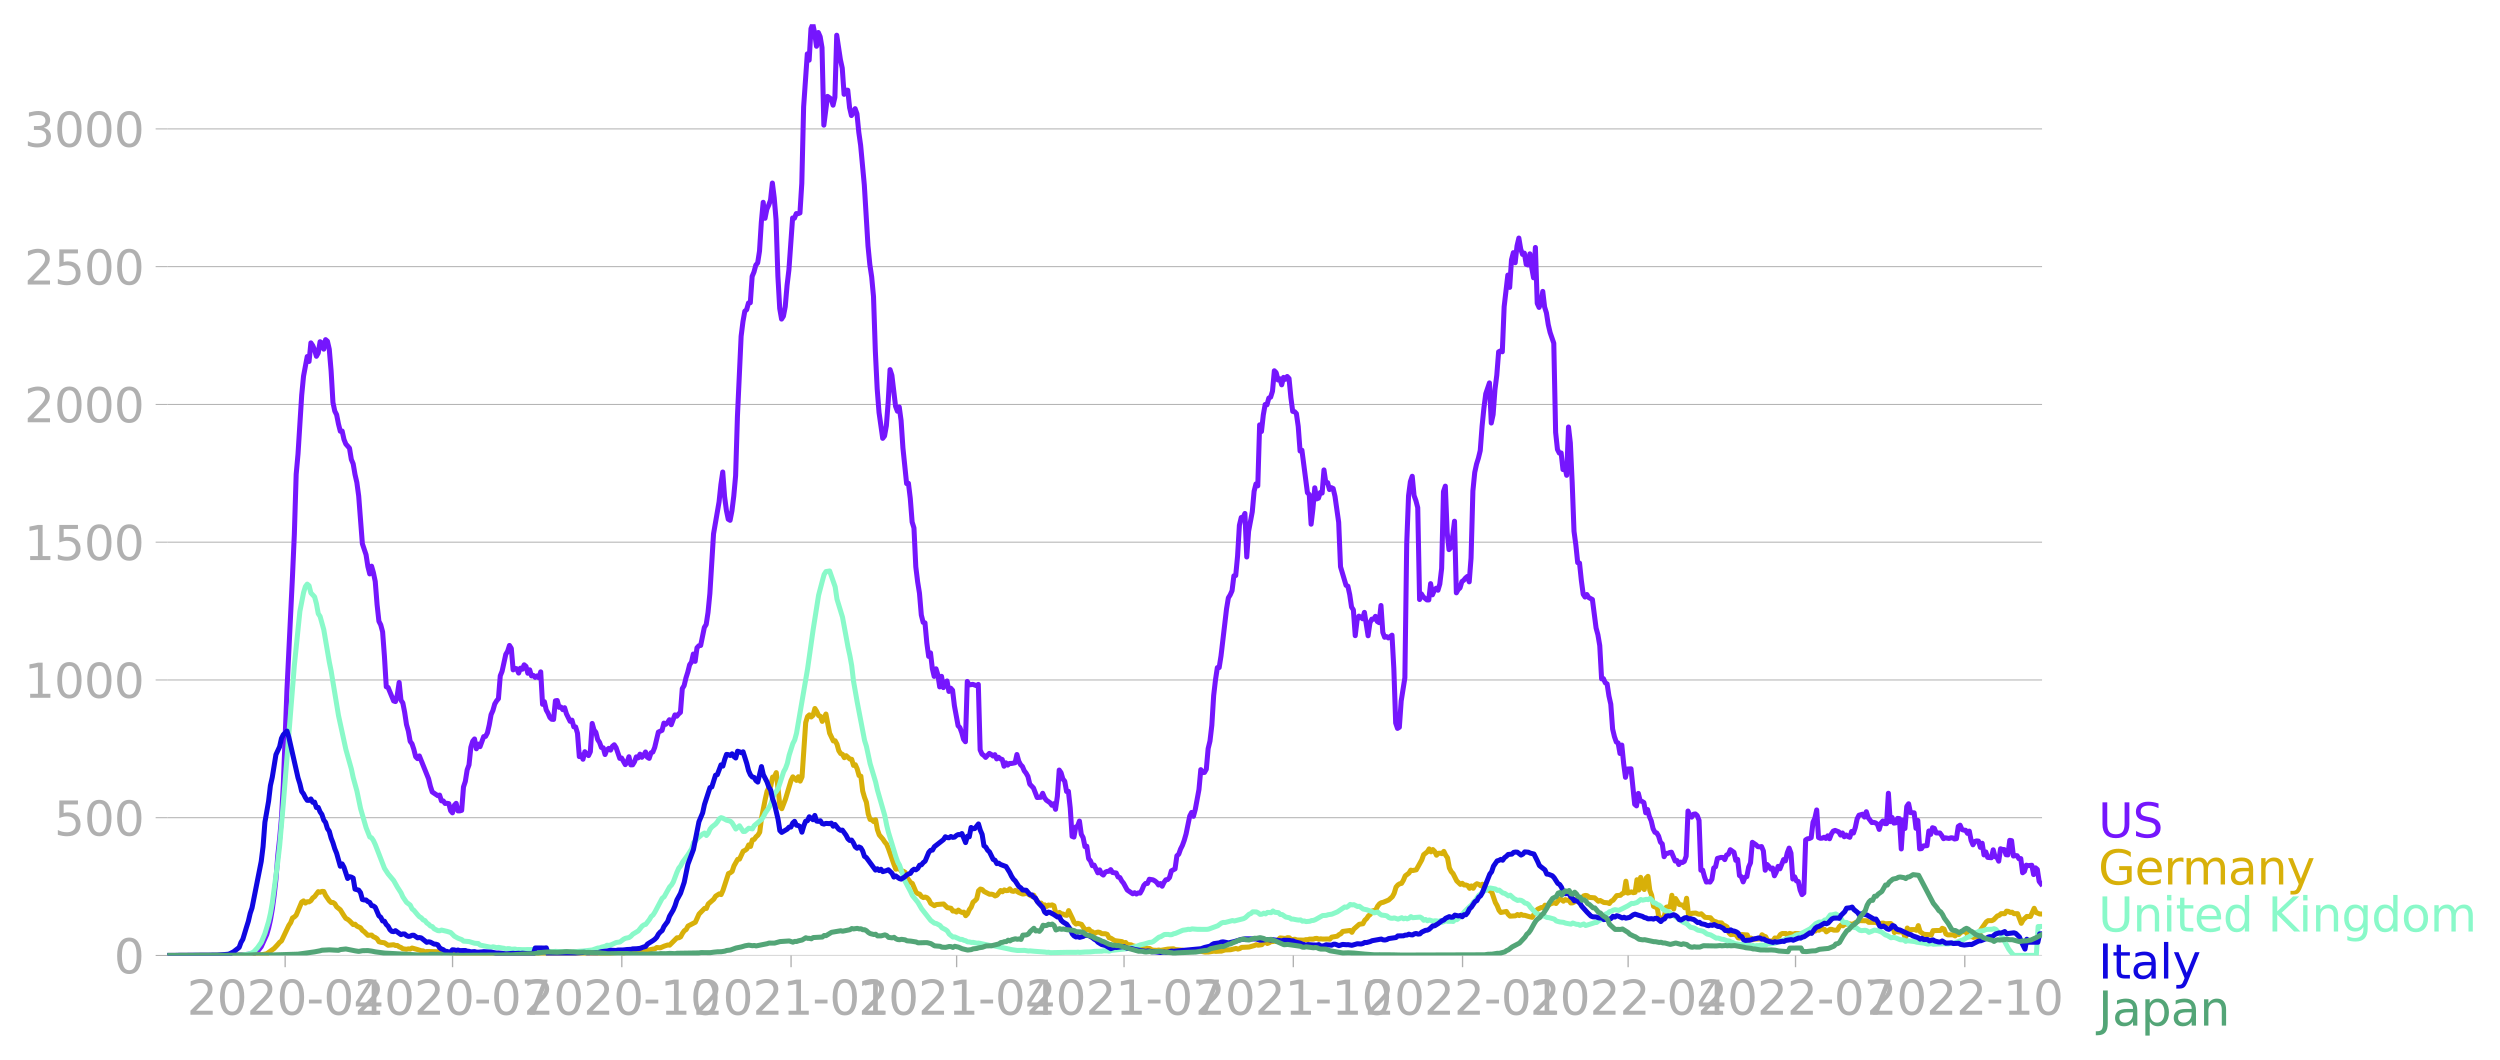 <svg xmlns="http://www.w3.org/2000/svg" xmlns:xlink="http://www.w3.org/1999/xlink" width="992.186" height="420.513" viewBox="0 0 744.14 315.385"><defs><style>*{stroke-linejoin:round;stroke-linecap:butt}</style></defs><g id="figure_1"><path id="patch_1" d="M0 315.385h744.14V0H0v315.385z" style="fill:none"/><g id="axes_1"><path id="patch_2" d="M49.83 284.4h558V7.2h-558v277.2z" style="fill:none"/><g id="matplotlib.axis_1"><g id="xtick_1"><g id="line2d_1"><defs><path id="m949388dff9" d="M0 0v3.5" style="stroke:#b0b0b0;stroke-width:.4"/></defs><use xlink:href="#m949388dff9" x="84.876" y="284.4" style="fill:#b0b0b0;stroke:#b0b0b0;stroke-width:.4"/></g><g id="text_1" style="fill:#b0b0b0" transform="matrix(.14 0 0 -.14 55.628 302.038)"><defs><path id="DejaVuSans-32" d="M1228 531h2203V0H469v531q359 372 979 998 621 627 780 809 303 340 423 576 121 236 121 464 0 372-261 606-261 235-680 235-297 0-627-103-329-103-704-313v638q381 153 712 231 332 78 607 78 725 0 1156-363 431-362 431-968 0-288-108-546-107-257-392-607-78-91-497-524-418-433-1181-1211z" transform="scale(.016)"/><path id="DejaVuSans-30" d="M2034 4250q-487 0-733-480-245-479-245-1442 0-959 245-1439 246-480 733-480 491 0 736 480 246 480 246 1439 0 963-246 1442-245 480-736 480zm0 500q785 0 1199-621 414-620 414-1801 0-1178-414-1799Q2819-91 2034-91q-784 0-1198 620-414 621-414 1799 0 1181 414 1801 414 621 1198 621z" transform="scale(.016)"/><path id="DejaVuSans-2d" d="M313 2009h1684v-512H313v512z" transform="scale(.016)"/><path id="DejaVuSans-34" d="M2419 4116 825 1625h1594v2491zm-166 550h794V1625h666v-525h-666V0h-628v1100H313v609l1940 2957z" transform="scale(.016)"/></defs><use xlink:href="#DejaVuSans-32"/><use xlink:href="#DejaVuSans-30" x="63.623"/><use xlink:href="#DejaVuSans-32" x="127.246"/><use xlink:href="#DejaVuSans-30" x="190.869"/><use xlink:href="#DejaVuSans-2d" x="254.492"/><use xlink:href="#DejaVuSans-30" x="290.576"/><use xlink:href="#DejaVuSans-34" x="354.199"/></g></g><g id="xtick_2"><use xlink:href="#m949388dff9" id="line2d_2" x="134.707" y="284.4" style="fill:#b0b0b0;stroke:#b0b0b0;stroke-width:.4"/><g id="text_2" style="fill:#b0b0b0" transform="matrix(.14 0 0 -.14 105.46 302.038)"><defs><path id="DejaVuSans-37" d="M525 4666h3000v-269L1831 0h-659l1594 4134H525v532z" transform="scale(.016)"/></defs><use xlink:href="#DejaVuSans-32"/><use xlink:href="#DejaVuSans-30" x="63.623"/><use xlink:href="#DejaVuSans-32" x="127.246"/><use xlink:href="#DejaVuSans-30" x="190.869"/><use xlink:href="#DejaVuSans-2d" x="254.492"/><use xlink:href="#DejaVuSans-30" x="290.576"/><use xlink:href="#DejaVuSans-37" x="354.199"/></g></g><g id="xtick_3"><use xlink:href="#m949388dff9" id="line2d_3" x="185.086" y="284.4" style="fill:#b0b0b0;stroke:#b0b0b0;stroke-width:.4"/><g id="text_3" style="fill:#b0b0b0" transform="matrix(.14 0 0 -.14 155.838 302.038)"><defs><path id="DejaVuSans-31" d="M794 531h1031v3560L703 3866v575l1116 225h631V531h1031V0H794v531z" transform="scale(.016)"/></defs><use xlink:href="#DejaVuSans-32"/><use xlink:href="#DejaVuSans-30" x="63.623"/><use xlink:href="#DejaVuSans-32" x="127.246"/><use xlink:href="#DejaVuSans-30" x="190.869"/><use xlink:href="#DejaVuSans-2d" x="254.492"/><use xlink:href="#DejaVuSans-31" x="290.576"/><use xlink:href="#DejaVuSans-30" x="354.199"/></g></g><g id="xtick_4"><use xlink:href="#m949388dff9" id="line2d_4" x="235.465" y="284.4" style="fill:#b0b0b0;stroke:#b0b0b0;stroke-width:.4"/><g id="text_4" style="fill:#b0b0b0" transform="matrix(.14 0 0 -.14 206.217 302.038)"><use xlink:href="#DejaVuSans-32"/><use xlink:href="#DejaVuSans-30" x="63.623"/><use xlink:href="#DejaVuSans-32" x="127.246"/><use xlink:href="#DejaVuSans-31" x="190.869"/><use xlink:href="#DejaVuSans-2d" x="254.492"/><use xlink:href="#DejaVuSans-30" x="290.576"/><use xlink:href="#DejaVuSans-31" x="354.199"/></g></g><g id="xtick_5"><use xlink:href="#m949388dff9" id="line2d_5" x="284.749" y="284.4" style="fill:#b0b0b0;stroke:#b0b0b0;stroke-width:.4"/><g id="text_5" style="fill:#b0b0b0" transform="matrix(.14 0 0 -.14 255.5 302.038)"><use xlink:href="#DejaVuSans-32"/><use xlink:href="#DejaVuSans-30" x="63.623"/><use xlink:href="#DejaVuSans-32" x="127.246"/><use xlink:href="#DejaVuSans-31" x="190.869"/><use xlink:href="#DejaVuSans-2d" x="254.492"/><use xlink:href="#DejaVuSans-30" x="290.576"/><use xlink:href="#DejaVuSans-34" x="354.199"/></g></g><g id="xtick_6"><use xlink:href="#m949388dff9" id="line2d_6" x="334.58" y="284.4" style="fill:#b0b0b0;stroke:#b0b0b0;stroke-width:.4"/><g id="text_6" style="fill:#b0b0b0" transform="matrix(.14 0 0 -.14 305.332 302.038)"><use xlink:href="#DejaVuSans-32"/><use xlink:href="#DejaVuSans-30" x="63.623"/><use xlink:href="#DejaVuSans-32" x="127.246"/><use xlink:href="#DejaVuSans-31" x="190.869"/><use xlink:href="#DejaVuSans-2d" x="254.492"/><use xlink:href="#DejaVuSans-30" x="290.576"/><use xlink:href="#DejaVuSans-37" x="354.199"/></g></g><g id="xtick_7"><use xlink:href="#m949388dff9" id="line2d_7" x="384.959" y="284.4" style="fill:#b0b0b0;stroke:#b0b0b0;stroke-width:.4"/><g id="text_7" style="fill:#b0b0b0" transform="matrix(.14 0 0 -.14 355.71 302.038)"><use xlink:href="#DejaVuSans-32"/><use xlink:href="#DejaVuSans-30" x="63.623"/><use xlink:href="#DejaVuSans-32" x="127.246"/><use xlink:href="#DejaVuSans-31" x="190.869"/><use xlink:href="#DejaVuSans-2d" x="254.492"/><use xlink:href="#DejaVuSans-31" x="290.576"/><use xlink:href="#DejaVuSans-30" x="354.199"/></g></g><g id="xtick_8"><use xlink:href="#m949388dff9" id="line2d_8" x="435.337" y="284.4" style="fill:#b0b0b0;stroke:#b0b0b0;stroke-width:.4"/><g id="text_8" style="fill:#b0b0b0" transform="matrix(.14 0 0 -.14 406.09 302.038)"><use xlink:href="#DejaVuSans-32"/><use xlink:href="#DejaVuSans-30" x="63.623"/><use xlink:href="#DejaVuSans-32" x="127.246"/><use xlink:href="#DejaVuSans-32" x="190.869"/><use xlink:href="#DejaVuSans-2d" x="254.492"/><use xlink:href="#DejaVuSans-30" x="290.576"/><use xlink:href="#DejaVuSans-31" x="354.199"/></g></g><g id="xtick_9"><use xlink:href="#m949388dff9" id="line2d_9" x="484.621" y="284.4" style="fill:#b0b0b0;stroke:#b0b0b0;stroke-width:.4"/><g id="text_9" style="fill:#b0b0b0" transform="matrix(.14 0 0 -.14 455.373 302.038)"><use xlink:href="#DejaVuSans-32"/><use xlink:href="#DejaVuSans-30" x="63.623"/><use xlink:href="#DejaVuSans-32" x="127.246"/><use xlink:href="#DejaVuSans-32" x="190.869"/><use xlink:href="#DejaVuSans-2d" x="254.492"/><use xlink:href="#DejaVuSans-30" x="290.576"/><use xlink:href="#DejaVuSans-34" x="354.199"/></g></g><g id="xtick_10"><use xlink:href="#m949388dff9" id="line2d_10" x="534.452" y="284.4" style="fill:#b0b0b0;stroke:#b0b0b0;stroke-width:.4"/><g id="text_10" style="fill:#b0b0b0" transform="matrix(.14 0 0 -.14 505.204 302.038)"><use xlink:href="#DejaVuSans-32"/><use xlink:href="#DejaVuSans-30" x="63.623"/><use xlink:href="#DejaVuSans-32" x="127.246"/><use xlink:href="#DejaVuSans-32" x="190.869"/><use xlink:href="#DejaVuSans-2d" x="254.492"/><use xlink:href="#DejaVuSans-30" x="290.576"/><use xlink:href="#DejaVuSans-37" x="354.199"/></g></g><g id="xtick_11"><use xlink:href="#m949388dff9" id="line2d_11" x="584.831" y="284.4" style="fill:#b0b0b0;stroke:#b0b0b0;stroke-width:.4"/><g id="text_11" style="fill:#b0b0b0" transform="matrix(.14 0 0 -.14 555.583 302.038)"><use xlink:href="#DejaVuSans-32"/><use xlink:href="#DejaVuSans-30" x="63.623"/><use xlink:href="#DejaVuSans-32" x="127.246"/><use xlink:href="#DejaVuSans-32" x="190.869"/><use xlink:href="#DejaVuSans-2d" x="254.492"/><use xlink:href="#DejaVuSans-31" x="290.576"/><use xlink:href="#DejaVuSans-30" x="354.199"/></g></g></g><g id="matplotlib.axis_2"><g id="ytick_1"><path id="line2d_12" d="M49.83 284.4h558" clip-path="url(#pce38d85af0)" style="fill:none;stroke:#b0b0b0;stroke-width:.3;stroke-linecap:square"/><g id="line2d_13"><defs><path id="mf636491b68" d="M0 0h-3.5" style="stroke:#b0b0b0;stroke-width:.3"/></defs><use xlink:href="#mf636491b68" x="49.83" y="284.4" style="fill:#b0b0b0;stroke:#b0b0b0;stroke-width:.3"/></g><use xlink:href="#DejaVuSans-30" id="text_12" style="fill:#b0b0b0" transform="matrix(.14 0 0 -.14 33.922 289.719)"/></g><g id="ytick_2"><path id="line2d_14" d="M49.83 243.394h558" clip-path="url(#pce38d85af0)" style="fill:none;stroke:#b0b0b0;stroke-width:.3;stroke-linecap:square"/><use xlink:href="#mf636491b68" id="line2d_15" x="49.83" y="243.394" style="fill:#b0b0b0;stroke:#b0b0b0;stroke-width:.3"/><g id="text_13" style="fill:#b0b0b0" transform="matrix(.14 0 0 -.14 16.108 248.713)"><defs><path id="DejaVuSans-35" d="M691 4666h2478v-532H1269V2991q137 47 274 70 138 23 276 23 781 0 1237-428 457-428 457-1159 0-753-469-1171Q2575-91 1722-91q-294 0-599 50Q819 9 494 109v635q281-153 581-228t634-75q541 0 856 284 316 284 316 772 0 487-316 771-315 285-856 285-253 0-505-56-251-56-513-175v2344z" transform="scale(.016)"/></defs><use xlink:href="#DejaVuSans-35"/><use xlink:href="#DejaVuSans-30" x="63.623"/><use xlink:href="#DejaVuSans-30" x="127.246"/></g></g><g id="ytick_3"><path id="line2d_16" d="M49.83 202.388h558" clip-path="url(#pce38d85af0)" style="fill:none;stroke:#b0b0b0;stroke-width:.3;stroke-linecap:square"/><use xlink:href="#mf636491b68" id="line2d_17" x="49.83" y="202.388" style="fill:#b0b0b0;stroke:#b0b0b0;stroke-width:.3"/><g id="text_14" style="fill:#b0b0b0" transform="matrix(.14 0 0 -.14 7.2 207.707)"><use xlink:href="#DejaVuSans-31"/><use xlink:href="#DejaVuSans-30" x="63.623"/><use xlink:href="#DejaVuSans-30" x="127.246"/><use xlink:href="#DejaVuSans-30" x="190.869"/></g></g><g id="ytick_4"><path id="line2d_18" d="M49.83 161.382h558" clip-path="url(#pce38d85af0)" style="fill:none;stroke:#b0b0b0;stroke-width:.3;stroke-linecap:square"/><use xlink:href="#mf636491b68" id="line2d_19" x="49.83" y="161.382" style="fill:#b0b0b0;stroke:#b0b0b0;stroke-width:.3"/><g id="text_15" style="fill:#b0b0b0" transform="matrix(.14 0 0 -.14 7.2 166.701)"><use xlink:href="#DejaVuSans-31"/><use xlink:href="#DejaVuSans-35" x="63.623"/><use xlink:href="#DejaVuSans-30" x="127.246"/><use xlink:href="#DejaVuSans-30" x="190.869"/></g></g><g id="ytick_5"><path id="line2d_20" d="M49.83 120.376h558" clip-path="url(#pce38d85af0)" style="fill:none;stroke:#b0b0b0;stroke-width:.3;stroke-linecap:square"/><use xlink:href="#mf636491b68" id="line2d_21" x="49.83" y="120.376" style="fill:#b0b0b0;stroke:#b0b0b0;stroke-width:.3"/><g id="text_16" style="fill:#b0b0b0" transform="matrix(.14 0 0 -.14 7.2 125.695)"><use xlink:href="#DejaVuSans-32"/><use xlink:href="#DejaVuSans-30" x="63.623"/><use xlink:href="#DejaVuSans-30" x="127.246"/><use xlink:href="#DejaVuSans-30" x="190.869"/></g></g><g id="ytick_6"><path id="line2d_22" d="M49.83 79.37h558" clip-path="url(#pce38d85af0)" style="fill:none;stroke:#b0b0b0;stroke-width:.3;stroke-linecap:square"/><use xlink:href="#mf636491b68" id="line2d_23" x="49.83" y="79.37" style="fill:#b0b0b0;stroke:#b0b0b0;stroke-width:.3"/><g id="text_17" style="fill:#b0b0b0" transform="matrix(.14 0 0 -.14 7.2 84.69)"><use xlink:href="#DejaVuSans-32"/><use xlink:href="#DejaVuSans-35" x="63.623"/><use xlink:href="#DejaVuSans-30" x="127.246"/><use xlink:href="#DejaVuSans-30" x="190.869"/></g></g><g id="ytick_7"><path id="line2d_24" d="M49.83 38.364h558" clip-path="url(#pce38d85af0)" style="fill:none;stroke:#b0b0b0;stroke-width:.3;stroke-linecap:square"/><use xlink:href="#mf636491b68" id="line2d_25" x="49.83" y="38.364" style="fill:#b0b0b0;stroke:#b0b0b0;stroke-width:.3"/><g id="text_18" style="fill:#b0b0b0" transform="matrix(.14 0 0 -.14 7.2 43.683)"><defs><path id="DejaVuSans-33" d="M2597 2516q453-97 707-404 255-306 255-756 0-690-475-1069Q2609-91 1734-91q-293 0-604 58T488 141v609q262-153 574-231 313-78 654-78 593 0 904 234t311 681q0 413-289 645-289 233-804 233h-544v519h569q465 0 712 186t247 536q0 359-255 551-254 193-729 193-260 0-557-57-297-56-653-174v562q360 100 674 150t592 50q719 0 1137-327 419-326 419-882 0-388-222-655t-631-370z" transform="scale(.016)"/></defs><use xlink:href="#DejaVuSans-33"/><use xlink:href="#DejaVuSans-30" x="63.623"/><use xlink:href="#DejaVuSans-30" x="127.246"/><use xlink:href="#DejaVuSans-30" x="190.869"/></g></g></g><path id="line2d_26" d="m49.83 284.4 19.166-.082 2.738-.152 1.095-.012 1.095-.117 1.643-.211 1.095-.668 1.095-1.37 1.643-3.633.548-1.874.547-2.414.548-3.198.548-4.042.547-4.874.548-7.147.547-5.002.548-6.093.548-9.794 1.095-28.54 1.643-33.754.547-12.372.548-17.89.547-6.034 1.095-17.492.548-5.67 1.095-5.835.548 1.464.547-5.53.548.809.548 1.288.547 1.887.548-.984.547-3.34.548.34.548 1.863.547-2.823.548.468.547 2.39.548 6.467.548 9.362.547 2.577.548 1.066.547 2.765.548 2.156.548-.047.547 2.484.548 1.37 1.095 1.242.548 3.351.547 1.3.548 3.187.547 2.367.548 4.03 1.095 14.212 1.095 3.257.548 3.538.548 2.18.547-2.297.548 1.921.547 2.637.548 6.877.548 4.967.547 1.067.548 2.062.547 7.287.548 9.08.547.21 1.643 3.996.548.187.547-1.956.548-3.726.548 5.296.547.796.548 2.8.547 3.632.548 1.91.548 3.105.547.726.548 1.664.547 2.19.548.551.548-.796 2.738 6.795.547 2.25.548 1.675 1.643 1.101.547-.164.548 1.71.547.024.548.75.548-.047.547.094.548 2.12.547.621.548-2.237.548-.586.547 2.25h.548l.547-.165.548-6.97.548-1.641.547-3.445.548-1.476.547-5.225.548-1.804.547-.68.548 2.917.548-1.394.547.762 1.095-2.988.548-.07.548-1.031.547-2.355.548-3.081.547-1.23.548-1.957.548-.914.547-.656.548-6.795.547-1.36 1.096-5.037.547-.914.548-1.734.547.867.548 6.397.548-.457.547.14.548 1.266.547-1.453.548.316.548-1.312.547.469.548 2.038.547-1.019.548 1.804.548-.14.547.597.548-.445.547.55.548-1.757.548 9.654.547-.773.548 2.449.547.972.548 1.277.547.527.548.047.548-5.541.547-.082.548 2.026.547-.082.548.774.548-.574.547 1.827 1.095 2.215.548-.34.548 1.98.547.047.548 1.863.547 6.959.548-.539.548 1.324.547-2.238 1.095 1.148.548-1.148.548-8.412.547 1.957.548.69.547 2.157.548.831.548 1.512.547.105.548 1.992.547-1.383.548-.445.548.516.547-1.125.548-.457.547.844 1.096 3.198.547-.094 1.095 1.957.548-.762.548-1.581.547 2.413.548-.011.547-.903.548-1.464.547.293.548-1.102.548.938.547-.61.548-.972.547 1.558.548.34.548-1.664.547-.222.548-1.36 1.095-4.58 1.095-.516.548-2.144.547.352.548-.54.548-.82.547 1.477 1.095-2.917.548.386.548-.668.547-.48.548-7.065.547-.89.548-2.296.548-1.734.547-2.191.548-.773.547-2.402.548 2.167.548-4.03.547-.598.548-.105 1.095-5.366.548-.867.547-3.585.548-5.589 1.095-17.808 1.643-9.501.547-5.167.548-3.738.547 7.276.548 4.17.548 2.602.547.328.548-2.789.547-4.381.548-6.08.548-17.75 1.095-23.784.547-4.358.548-3.093.548-.457.547-1.992.548-.082.547-7.838.548-1.312.548-2.062.547-.633.548-3.526.547-8.623.548-5.893.548 4.756.547-2.706.548-1.207.547-1.535.548-5.038.548 4.359.547 6.56.548 16.766.547 9.654.548 3.14.548-.843.547-2.847.548-6.386.547-4.592 1.096-15.419.547.059.548-1.37.547.023.548-.211.548-8.775.547-22.823 1.095-15.746.548 1.862.547-9.384.548-1.324.548 2.624.547 3.949.548-4.09.547 1.254.548 3.234.548 23.08 1.095-8.552 1.095.785.548 1.827.547-2.354.548-18.465 1.095 7.276.548 2.507.547 7.803.548-1.23.547.011.548 5.19.548 2.344.547-.89.548-1.149.547 1.523.548 5.495.548 3.878 1.095 11.798 1.095 18.125.548 5.576.547 3.644.548 5.893.547 16.262.548 11.177.548 7.041 1.095 7.71.547-.692.548-3.081.548-7.194.547-9.478.548 1.699 1.095 9.22.547 1.453.548-1.253.548 4.042.547 8.13 1.095 10.615.548-.07.548 4.499.547 7.006.548 1.78.547 11.553.548 4.475.548 3.41.547 6.467.548 2.19.547.153.548 5.975.548 4.007.547-1.043.548 4.687.547 2.308.548-2.25.548 1.781.547 3.597.548-3.14.547 3.35.548-1.557.548-.41.547 3.104.548-.96.547.62.548 4.581 1.095 5.964.548.574.547 1.511.548 1.992.548.691.547-17.937.548 1.031 1.095-.176 1.095.399.548-.375.547 19.507.548 1.23.547.387.548.597 1.095-1.183.548.316.547.457.548-.398.548 1.253.547-.48.548.48.547.176.548 2.004.548-1.008.547.668.548-.48.547.011 1.096-.222.547-2.45.548 1.993.547 1.03.548.54.548 1.288.547.703.548.984.547 2.285 1.096 1.137 1.095 2.835 1.095-.07.548-1.184.547 1.312.548.738 1.095.762.548.75.547-.457.548 1.664.547-3.878.548-7.803.548.785.547 1.874.548.668.547 3.046.548-.047.547 4.98.548 8.423.548.211.547-2.999.548-.246.547-1.511.548 3.925.548.995.547 2.672.548-.106.547 3.702.548.668.548 1.418.547-.176 1.095 2.296.548-.867.548 1.149.547.386.548-.832.547-.246.548-.035.548-.492.547.844 1.095.152.548 1.183.548.176.547 1.008.548.68 1.095 2.014 1.643 1.125.547-.316.548.386.548-.328.547.059.548-.95.547-1.335.548-.597h.547l.548-1.242 1.095.176.548.304.547.434.548.785.548-.422.547.797.548-1.16.547-.75.548-.082.548-.61.547-1.968 1.095-.585.548-3.902.548-.468.547-1.535.548-1.09.547-1.5.548-1.91 1.095-5.342.548-1.054.547 1.148.548-2.039 1.095-5.916.548-5.928.547.867.548-.047.548-.961.547-6.14.548-2.249.547-4.674.548-8.846.548-4.721.547-3.597.548-.035.547-3.457 1.643-14 .548-3.292.547-.88.548-1.241.547-4.417.548-.105.548-5.753.547-9.197.548-2.308.547-.012.548-1.195.548 12.946.547-7.638 1.095-5.811.548-6.105.548-2.179.547.563.548-18.148.547 1.968.548-4.92.548-3.106.547.082.548-2.003.547-.281.548-1.758.548-6.08.547.562.548 2.168.547-.352.548 1.793.548-2.203.547.563.548-.832.547.597.548 5.647.548 4.136.547.082.548.574.547 3.831.548 7.311.548-.234 1.642 12.63.548.574.548 8.81.547-4.628.548-6.198.547 3.304.548-.222.547-1.687.548.164.548-6.878.547 3.785h.548l.547 2.05.548-.562.548.257.547 2.344 1.095 7.72.548 13.216 1.643 5.53.547.258.548 2.507.548 3.714.547.843.548 7.663.547-4.57.548-1.241.548.316.547.469.548-1.898 1.095 6.959.548-3.855.547-1.09.548.012.547-.843.548 1.523.548.34.547-5.097.548 8.002.547 1.453.548-.21.548.41 1.095-.82.547 9.97.548 16.167.548 1.606.547-.34.548-7.827 1.095-6.9.547-39.846.548-14.317.548-4.23.547-1.581.548 5.729.547 1.5.548 2.108.548 27.345.547-1.663.548.878 1.095.903h.548l.547-4.84.548 3.317.547-1.301.548-.644.548.585.547-1.85.548-4.652.547-22.858.548-1.617.548 13.767.547 5.12.548-.586.547-3.445.548-4.417.548 21.312.547-.973.548-.492.547-1.863.548-.41.548-.68.547-.456.548 1.605.547-7.076.548-19.976.548-5.507.547-2.507.548-1.757.547-2.25.548-7.24.548-5.46.547-4.206 1.095-3.234.548 11.939.547-2.519.548-7.393.548-4.335.547-6.947.548-.27.547.258.548-13.415 1.095-9.408.548 3.656.547-8.225.548-2.109.548 2.988.547-4.991.548-2.343.547 3.245.548 1.617.548-.375.547 3.339.548.187.547-3.315.548 4.147.548 2.976.547-9.021.548 16.636.547 1.207.548-1.347.548-3.421.547 4.628.548 1.78.547 3.492.548 2.331 1.095 3.187.548 26.548.547 5.085.548 1.066.548-.035.547 4.944.548-.878.547 2.589.548-14.376.548 4.734.547 11.704.548 14.61.547 4.03.548 5.284.547.14.548 5.202.548 4.09.547.82.548-.75.547.902 1.096.585 1.095 8.471.547 2.027.548 3.222.548 9.888.547-.058.548 1.23.547.328.548 3.597.548 2.448.547 7.393.548 2.296.547 1.559.548.316.548 3.105.547-2.496.548 5.518.547 4.077.548-2.46 1.095-.07 1.095 10.556.548.48.548-3.714.547 2.226.548.153.547.351.548 3.035.548-.961.547 2.074.548 1.277.547 2.343.548 1.066.548.223.547.913.548 1.805.547.527.548 3.808.547-.985h.548l.548-.246.547-.105 1.095 2.613.548-.13.548 1.184.547-.715.548.106.547-.34.548-1.511.548-13.462.547 1.312.548.492.547-.855.548-.082.548.469.547 1.43.548 14.855.547-.024.548 2.04.548 1.499.547-.082.548.093.547-.82.548-3.362.548-.387.547-2.472 1.095-.304.548.023.548.633.547-1.36.548-.245.547-1.336 1.096.785.547 2.378.548-.281.547 4.804.548.34.548 1.546.547-1.37.548-.2.547-2.835.548-1.266.547-6.104 1.096.738.547.551.548.059.547-.082.548 1.3.548 5.74.547-1.71.548.563.547.796.548-.292.548 2.296.547-1.078.548-1.722.547.726 1.096-2.753.547.387.548-2.39.547-1.406.548 1.5.548 7.697.547-.657.548 1.23.547.165.548 2.577.548 1.336.547-.48.548-15.805.547-.34.548-.059.548-.28.547-4.582.548-1.218.547-2.437.548 8.19.548.245.547-.047.548-.257.547.34.548-.774.547.867.548-1.44.548-.833.547-.21 1.095.433.548.96.548-.62.547 1.113.548-.516.547.469.548.21.548-1.733.547.468.548-1.652.547-2.565.548-1.078 1.095-.317.548.856.547-1.582.548 1.757 1.095 1.465.548-.059.547.164.548.364.548 1.57.547-1.899.548-.609.547.773.548.024.548-9.045.547 8.447.548-1.241.547 1.675.548-.082.548-1.324.547.07.548 9.022.547-8.588.548 2.495.548-6.572.547-.774.548 2.625 1.095.07.547 4.604.548-2.355.548 8.471.547-.082.548-.785 1.095-.094.548-4.358.547 1.008.548-1.98.547.199.548 1.347 1.095.024.548.738.547.949.548-.246 1.095.187.548-.21.547.046.548.328.548-.117.547-3.632.548-.363.547 1.277.548.199.548.035.547.914.548-.656.547 2.788.548 1.277.548-.984.547-.175.548.07.547 1.85.548-1.218.548 3.468.547-.878.548 1.617 1.095.105.548-2.355.547 2.039.548.14.547 1.195.548-3.69.547.222.548.012.548 1.535.547.058.548-4.335.547.094.548 4.57.548-.13.547.036.548.902.547-.047.548 4.218.548-.422.547-1.828.548.14 1.095-.116.548 2.765.547-1.992.548.469.547 3.561.548.715h0" clip-path="url(#pce38d85af0)" style="fill:none;stroke:#7516fd;stroke-width:1.5;stroke-linecap:square"/><path id="line2d_27" d="m49.83 284.4 25.19-.094 1.095-.023 1.642-.059 1.643-.328 2.19-1.581 1.096-1.172.547-.656.548-.41 2.19-4.628.548-.808.548-1.406.547-.305.548-.527 1.642-3.89.548-.351.548.644.547-.398.548.035.547-.363.548-.809.548-.386 1.095-1.477.547.188.548-.281.548.047.547 1.171 1.095 1.582.548.515h.548l.547.363.548.926 1.095.89 1.095 1.77.548.785.547.28.548.434 1.095 1.125.548-.105.547.562 1.096.515.547.75.548.399 1.095 1.077 1.095-.07.548.516.547.21.548.375.548.867.547.176 1.095.152 1.095.739 1.643-.164.548.234.547-.012.548.398.548.211.547.375 1.095.153.548-.13.548.06.547-.305 1.643.457 1.095.363.548.023.547.328.548-.14 3.286.07 1.095.281.547-.058 1.096.011 1.642.047 3.834.234h1.095l2.19.082 1.095.165 3.833.082 1.643-.13 3.833.13 1.643-.2 1.643-.082.548-.093 2.19.222.548-.07 1.095.082 6.57.082.548.07 2.738-.164 5.476.14 5.476-.198 1.096-.282 2.738-.164 1.095.164.547-.117h1.643l2.19-.023 1.096-.117.547-.012 1.095-.516 1.643-.351.548-.07.547-.399 1.096.082 1.095-.48 1.095-.363.548.058 2.19-2.19h.548l.547-.293.548-1.043.547-.773.548-.34.548-1.043 2.19-1.148 1.095-2.425 1.643-1.687.548.011.547-1.323 1.643-1.43.548-.89 1.095-.692.547.211.548-1.23 1.643-5.026.547-.234.548-.41.547-1.629 1.096-1.956.547-.07 1.095-2.356.548-.257.548-.41.547-1.207.548.457.547-1.945.548-.152.548-.774.547-.48.548-.902.547-4.241 1.096-5.542.547-2.413.548-1.031.547-.446.548-2.706.548-.117.547-1.219 1.095 10.111.548.621 1.095-2.847 1.643-5.506.548-1.125 1.095 1.054.547-1.078.548 1.29.548-1.243 1.095-16.191.547-1.793.548-.48.547.62.548-.48.548-2.038.547.879.548 1.206.547.235.548 1.511 1.095-2.18 1.095 5.683 1.096 2.308.547-.035.548 1.008.547 1.944.548.844.548.234.547.996.548-.586 1.095.985.548.082.547 1.816.548-.188.547 1.23.548 1.969.548.199.547 4.452.548 1.898.547 1.406.548 3.503.548 1.617.547.152.548.492.547-.55.548 2.963.548 1.547 1.095 1.277.547.855.548.633.548 1.324 1.642 4.698.548 1.418.547-.141.548.023.548.668.547.047.548.305.547 1.523 1.096 1.523.547.304 1.095 2.59.548.445.548.14.547.715.548.305.547-.153.548.2.548.597.547 1.101 1.095.68.548-.34 2.19-.175 1.096 1.09 1.095.187.547.82.548-.012.548.316.547-.574.548.434.547.257.548-.082.548 1.055.547-.574.548-1.23.547-.75.548-1.476.548-.422.547-.574.548-2.39.547-.516.548.152.547.575 1.643.831.548-.035.547.13.548.397.548-.21 1.095-1.406.547.375.548-.551.548.223.547-.06.548-.48.547.633.548.117.548-.28 1.095.655 1.095.422.548-.07.547-.2 1.643.926.548-.328.547 1.101 1.095 1.371.548-.117.548.726.547-.187.548.48.547-.421.548.082.548-.13.547.247.548 2.202.547.164.548-.375.548.399.547.082.548.304.547.082.548-1.405 1.095 2.272.548 1.242.547.48.548-.21 1.095.316 1.095 1.687 1.095-.27.548.657.548.14.547.551.548-.351.547-.13.548.13.548.351 1.095.023.547.188.548 1.008.548.14 1.095.703 2.19.293.548.351.547-.082.548.61 1.095.093.548.305.547.094.548.375.548.234.547-.223 1.643.059.547.234.548-.011.548.363.547.152 1.095.047.548-.094.548.106 2.19-.387 1.643-.094.547.246 2.19.188.548.222 1.643-.035 2.19-.082 2.191.445 1.095-.011 1.643-.258.548.07 1.095-.07h.547l1.096-.363 1.642-.059 1.643-.386.548.187.547-.14.548-.364 2.19-.094 1.643-.456.548-.246.547.152 1.095-.152.548-.563.548-.21.547.41.548-.212.547-.351.548-.012.548-.152.547.14 1.095-1.077 1.096.129.547.035.548-.235.547.047.548.563 1.095-.141.548.223 2.19.046.548-.152.547.012.548-.176 1.095.024.548-.188.547-.047.548.246.547-.117.548.082 1.643-.035.547.059.548-.598 1.643-.281.547-.469.548-.258.548-.69 2.19-.294.548.551.547-.937 1.643-1.453 1.095-.164.548-1.031.547-.492.548-.82.548-.434.547-1.007 1.095-.328.548-1.125.548-.68.547-.34.548-.117 1.643-.69 1.095-.997.547-1.019.548-1.828.548-.644.547-.34.548-.129.547-.925.548-1.3 1.095-.82.548-.88.547.118 1.095-.223 1.643-2.952.548-1.547 1.095-.855.548-.867.547.867.548-.668.547.55.548 1.125.548-.562.547-.035.548.129.547-.668.548 1.136.548.785.547 3.011.548 1.078.547.586 1.096 2.18 1.095 1.042.547-.316.548.492.548.011.547.188.548.797.547-.703.548.69.548-.983.547-.364.548.188.547.398.548-.445.548 1.488.547-.258 1.095.738.548.258 1.095 3.21.548.961.547 1.36.548.655 1.643-.304.547.855.548.539 1.643-.094.547-.387.548.305.547-.351.548.28h.548l1.095.329 1.095.27 1.095-1.758.548-.656 1.095-.504.548.082.547-.773.548.293.547-.27.548-.445 1.095-.316.548.234 1.095-1.347.548.21.547.446.548-.469.547.187.548-.023.548.832.547-.024.548-.28.547-.762.548-.059 1.095.07.548-1.042.547-.153.548.094.547.492 1.643.14 1.095 1.008.548-.222 1.095.597 1.095.082.548.223.548-.703.547-.258 1.095-1.394 1.096-.082.547-.504.548-.222.547-3.468.548 3.526 1.095-.351.548.234.547-.105.548-3.75.548 3.07.547-3.772.548 2.999.547.609.548-3.386.548-.527.547 4.194.548 1.43.547 3.28.548.27.548.023.547 3.304.548.152.547-.164.548-.902.547-2.402.548-.129.548.059.547-3.48.548 4.077.547-3.104 1.096 1.757 1.095.234.547.75.548-2.823.548 4.756h.547l.548-.293 1.095-.058.548.258.547.117.548-.164 1.095 1.054 1.643.13.547.667.548.375.548.152.547.281 1.095.059.548.656.548.187.547.34.548 1.746.547.55 1.096-.093.547.27.548.784.547.059.548-1.043 1.095.094.548.023.547 1.57.548-.632.547.48.548-.176 1.643-.058.547-1.23.548.386.548.2.547 1.018.548.223 1.095.012.548-.879.547.094.548-.293.547-.832.548-.305h1.095l.548.809.547-.832 1.096.246.547-.223 1.643.094.548.621.547-.293.548-.55 1.643-.07.547-.739.548.211.547-.433.548.187.548-.351 1.095.093.547.738 1.095-.75.548.024.548.21h1.095l.547-.995.548-.527.548.234.547-.468 1.643-.094.548.187 1.642-.89.548-.281 2.19.058.548.457 1.643.024h.547l1.096.597.547-.363.548-.024.547.188 1.643-.07.548.527.547 2.156.548-.434.548.234h1.095l.547.317.548 1.722.548-3.175.547.68.548-.223h1.095l.547.234.548-1.406.548 1.805 1.095.785 1.643.105.547.129.548-1.324 1.095-.047h1.095l.548-.656.547.223.548 1.452.548.282 1.642-.024.548.328.548-.562.547.14.548-.55.547-.305h1.096l.547 1.383.548.117.547-.035.548.27.548-.153h1.095l.547-2.168 1.643-2.32.548-.363h1.095l.548-.28 1.095-1.126.547-.152.548-.515h1.095l.548-.75.547.07.548.316.547-.07.548.434h1.095l1.095 2.87.548-.996 1.095-1.043h1.095l1.096-2.425.547 1.242 1.095.457h.548" clip-path="url(#pce38d85af0)" style="fill:none;stroke:#d8b009;stroke-width:1.5;stroke-linecap:square"/><path id="line2d_28" d="m49.83 284.4 21.904-.094 2.19-.28 1.095-.411.548-.34 1.095-1.195 1.095-1.558 1.096-2.636 1.095-3.597.547-2.402.548-3.081 1.643-12.325.547-4.733 1.096-12.572 3.285-41.1 1.643-16.074 1.095-5.588.548-1.816.547-.727.548.47.547 2.155 1.096 1.16.547 2.027.548 2.975.547.82 1.096 3.949 1.642 9.607.548 2.695 2.19 13.239 2.19 10.087 1.644 5.858.547 2.543 1.095 3.96 1.096 5.26 1.642 5.682 1.096 2.777.547.258.548.82.547 1.183 2.738 7.077 1.095 1.675 1.643 1.956 1.095 1.945 1.096 1.71.547 1.22 1.095 1.616 1.096.82.547 1.125.548.433 1.095 1.313.548.585.547.317.548.632.547.2.548.714.548.364.547.55.548.164.547.645 1.096.55.547.047.548-.21 1.643.386 1.095.34 1.095 1.1 1.095.61 1.095.398.548.457 1.095.082.548.047 1.642.504 1.096.082.547.469 3.286.668.547-.176 1.096.27.547-.094 1.095.21.548.07.548.223.547-.14.548.035.547.176 1.096-.07.547.175.548-.047 1.095.059 3.833-.059 2.19.27 2.738.41 1.096-.117 2.19.14.548-.105 1.095.152 1.095-.012 2.19-.21 1.096-.06 2.738-.327 1.642-.574.548-.024.548-.234 1.095-.258.547-.316.548.047.548-.117 1.642-.739 1.096-.152 1.095-.832.547-.27 1.096-.233.547-.41.548-.575 1.642-.995 1.096-1.371.547-.41.548-.153 1.095-1.417.548-.926.547-.457.548-.855 2.19-4.136.548-.386 1.643-2.953.547-.574.548-.914 1.095-2.905.548-1.219.547-.656.548-1.078 1.643-2.25 1.095-1.768.547-1.828.548-.387.548-.82 1.642-1.37.548-.282.548.727.547-.668.548-1.219.547-.656 1.096-.867.547-.656.548-.902.547-.34.548.176 1.095.586 1.095.281.548.516 1.095 1.827 1.095-.96 1.095 1.687.548-.012 1.095-.949 1.095.187.548-.949 1.643-1.405.547-.422.548-.832.548-1.113 1.095-1.582.547-1.113 1.096-3.151.547-.586.548-.82 1.643-5.038.547-.984.548-1.512.547-2.437 1.096-3.456.547-1.054.548-2.027 3.285-19.12 1.643-11.576 1.643-10.38 1.095-4.16.548-2.003.547-.867 1.095-.176 1.643 4.71.548 3.69 1.643 5.355 1.642 8.927.548 2.496.548 3.023.547 4.65 1.095 6.21 2.19 11.388.548 1.746 1.096 5.143 1.642 5.483.548 2.414 2.19 7.627.548 2.788.548 2.191 1.095 3.597 1.095 3.609.547 1.546.548.973 1.643 4.768 1.643 3.105.547 1.171 1.643 2.05 1.095 1.887 2.738 3.491 1.095.797.548.105 1.095.574.548.668 1.095.574.548.41.547.903 1.095.89.548-.047 1.095.492.548.27.547-.024.548.281.548.13.547.339.548.012.547.14.548-.011 1.095.234.548-.024 3.833.809.547-.012 4.381.914 1.095.246 1.643.246 2.19-.023 1.096.187.547-.047 1.096.106 3.285.246.548.093.547-.035.548.13 4.928-.106h2.738l.548-.047.547.07 1.643-.129 1.643-.035 1.095-.14 2.19-.059.548-.117 1.095.035.548.082.548-.234 4.38-.469 1.096-.234 2.19-.551 1.095-.41 1.095-.234 1.643-.492.548-.024.547-.246 1.643-1.277.548-.152 1.095-.645 1.095-.023.548.105.547-.035.548-.27.547-.105 2.19-.937 1.096-.164.548-.129.547.07.548-.187 1.643.14 2.738.012.547-.07 2.738-1.008 1.095-.808.548-.187.548.023 2.19-.586.547.14 2.738-.702.548-.293 1.095-1.008.548-.222.547-.504 1.096.035.547.27.548.457.547-.06.548-.292.548.2.547-.434 1.095.07.548-.492.548.387 1.095.105.547.539.548.023 1.095.75 1.095.211.548.387.548.011 1.095.223.547.07.548-.058.548.386.547-.07.548.188 1.095-.094.548-.211.547-.047.548-.21 2.19-1.231 1.095-.059.548-.199 1.095-.152 1.643-.68 2.19-1.464.548.094.547-.34.548-.516.548.141.547-.059 1.095.54.548-.071 1.095.82 1.095.223 1.096.386.547.2.548.328 1.095-.223.548.527.547.352 1.095.129.548.14.548.48.547.188.548.035.547-.117 1.096.363 1.095-.433.547.328.548-.188.547.211.548-.21.548-.458.547.317 2.19-.176.548.316.548.633.547-.234.548.386.548-.234 1.095.34.547-.094.548.023.548.211.547-.27.548.47 1.095-.446.548.153 1.095-.012.547.058.548-.585.548.058 1.095-.925 1.095-1.383 1.643-1.628.547-.457.548-.82.548-.504 1.095-1.582.547-.34.548-.726 1.095-.434.548-.48.547-.164 1.643.305.548.433.547-.094 1.095.867.548.094 1.095.75.548-.21 1.095.995 1.095.574.548-.105.547.093.548.305.548.492.547.094.548.386.547.797 1.643 1.734.548.2 1.095.714.548-.188 1.095.551.547.035 1.643.457.548.54 1.095.304 1.095.117.548.222 1.643.305.547-.328 1.095.387.548.011.547.293 1.096-.41.547.457 2.19-.668.548-.199.548-.047.547-.457.548-.27 1.643-1.803.547-.2.548-.48.548-.14.547-.317.548-.129 1.095.2 1.095-.516 1.643-.844 1.095-.714.548.047 1.095-.328 1.095-.88.548.2 1.095-.246.548.094.547-.363.548.503.547.797.548.105.548.422.547.176.548.457.547.726.548.363 1.095.41 1.095.832 3.286 2.273 1.095.492 1.095 1.031 1.095.211 1.096.645 1.095.21.547.165 1.096.773 1.095.281 1.643.949.547-.023 1.095.363.548.047 1.095.41.548.011.547.34.548.152.548.34 1.095.153.547.105.548-.047.548.188 1.642.07.548.21.547-.163.548.234.548-.187.547.046.548-.152 1.095-.012.548-.046.547-.305h.548l1.095-.152.548-.118 1.642-.656.548-.035 1.095-.574 2.19-.62.548-.376.548-.222h.547l3.286-1.734 1.095-.984.548-.54 1.095-.527.548.024.547-.129.548-.492.547-.024 1.095-1.476.548-.023 1.095-.27.548.34.547.152 1.096 1.992 1.095.047.547.586.548.398 1.095.516.548.011 1.095.809.548.105 1.095-.094.547.141.548.469 1.095-.422.548-.246 1.095.187 1.095.434 1.095.82.548.164 1.095.668.548-.094.547.035.548.176 1.095.48 1.095.059.548.422.548-.2 2.19.27.547.176 2.19.28 1.096.294 1.095-.153.548.188 3.285-.164 1.096.059 1.095-.188.547-.023 1.096-.352 1.095-.445.547-.14 1.096-.645 1.095-.492.547-.422.548-.27.548-.41.547-.093.548-.328 1.095-.106 1.095-.398 1.643-.047.548-.164.547.2 1.643 1.792 2.19 4.077 1.095 1.43.548.456 6.571-.011.548-8.588 1.095-.024h0" clip-path="url(#pce38d85af0)" style="fill:none;stroke:#89f9c9;stroke-width:1.5;stroke-linecap:square"/><path id="line2d_29" d="m49.83 284.4 14.785-.082 3.286-.281.547-.164 1.095-.586 1.643-1.277.548-1.5.547-.925 1.096-3.62.547-1.734.548-2.355.547-1.629 2.738-13.836.548-4.417.548-7.24 1.095-6.269.547-4.663.548-2.437 1.095-6.76 1.095-2.355.548-2.472.548-1.101 1.095-1.078.547 1.792 2.738 12.103.548 1.757.547 2.297.548.726.548 1.102.547.82.548.023.547-.422.548.996.548-.058.547 1.605.548-.024.547 1.312.548.797.548 1.652.547.715.548 1.816.547.785.548 2.027.548 1.417.547 1.781.548 1.336 1.095 3.866.548-.691.547 1.007 1.095 3.328.548-.54.548.13.547.304.548 3.28 1.095.293.548.75.547 2.039.548.14.547.012.548.48.548.235.547.937.548.117.547.399 1.096 2.554.547.398.548 1.113.547.082.548.984.547.516.548 1.007.548.504.547.094.548-.293 1.643 1.183.547-.21.548.023.547.457.548.257.548-.058.547-.281h.548l1.095.75.548-.07.547.105 1.643 1.312.548-.152.547.105 1.095.574.548.035.548.188.547.867.548.375.547.199.548.48.548.024.547.199.548-.059.547-.61.548.048.548.176.547-.153.548.176 1.643-.035.547.21.548.036.547.164 1.095-.082.548.152.548.024 1.095-.082.547-.082 1.096.07 1.095.07 1.643.293.547-.023 1.643.175.548.082 2.19-.164.548.07 1.095-.081.547.07.548-.094 1.643.152h1.643l.547-1.698 1.643-.012 1.095.035.548-.07.547 1.816 2.738-.082 4.381-.012.548-.176 3.285-.21.548.117 3.285-.024 1.096-.304 1.642-.188 1.096-.234 1.095.058.547.012.548-.117 1.643-.035 1.095-.13 1.095-.046.548-.14 1.095-.036 1.095-.117 1.095-.422.548-.14.547-.715 1.643-1.03.548-.4.547-.562.548-.984.548-.62.547-.422.548-1.219 1.095-1.488.548-1.546 1.095-1.863.547-1.266.548-1.71 1.095-2.015 1.095-3.269 1.096-5.366 1.642-4.382 1.643-8.271 1.095-2.613.548-2.519 1.643-5.026.547-.2 1.096-3.479.547-.187 1.095-2.906.548.363.547-1.98.548-1.5.548.071.547.246.548-.492.547.797.548.445.548-2.003.547.152.548.281.547-.27 1.096 3.457.547 2.167.548 1.242.547.621.548.152.548.938.547.433 1.095-4.604.548 2.39 1.095 2.144.548 1.546.547.89.548 2.555.548 1.488 1.095 4.604.547 3.421.548.55 1.643-.972.547-.585.548-.036.548-1.206.547-.492.548 1.136.547.117.548.317.548 1.652.547-1.852.548-1.394.547-.164.548-1.171 1.095.867.548-1.266.547 1.676.548.093.547-.187.548.832.548.152.547-.2 1.095.071.548-.152.548.914.547-.504 1.095 1.394.548.34.548-.059 1.095 1.512.547 1.066.548.492.548-.106.547.832.548 1.172.547.422.548-.387.548.258.547.902.548 1.64.547.352 2.738 3.737.548-.387.548.516.547-.375.548.703 1.095-.316.548-.235 1.095 1.055.547 1.113.548-.34 1.095.797.548.152 1.095-.703.547-.515.548-.317.548-.176.547-.843.548-.387.547.176.548-.398.548-.973.547-.117.548-.668.547-.421 1.096-2.637.547-.585.548-.07.547-.985 2.738-2.144.548-.832.548.246.547.036.548-.364.547.258.548-.082.548-.48.547-.281.548.046.547-.34 1.096 2.684.547-1.875.548.164.547-2.777.548.375.548-.058 1.095-1.371.547 1.851.548 1.254.547 3.386.548.398.548.937.547.492 1.095 2.238.548.234.548 1.02.547-.141.548.398 1.643.61 1.095 1.769.547 1.124.548.856.548.527 1.095 1.699.547.351.548.656 1.095.082 1.095 1.313.548.058.548.668.547.293.548 1.03 1.095 1.22.548.585.547 1.324.548.433.547-.421.548.129 1.095.597 1.095.738.548-.082.548 1.078.547.492 1.095.656 1.095 1.547.548 1.312.548.62.547.305.548-.082.547.2 1.096-.282.547-.34 1.095.106 1.096.633.547.457.548.293.547.597 1.096.68 1.095.28 1.095.634.548.316 1.095-.387.547.035 2.19-.27 1.096.54 1.095-.012 1.095.328 3.286.563.547-.106.548.047.548.164 1.095.035 1.643.211 1.095-.14.547.093.548-.047 1.095-.34.548.07 8.214-.772 1.095-.387 1.643-.387.547-.445.548-.293 1.643-.222.547-.235.548-.07 1.643.305 1.642-.375 2.19-.668.548-.024.548-.14 3.286.035 1.095.363 1.095-.058 1.095-.141 1.095.164.548-.094 2.738.352.548-.211 1.642.058.548.141h.548l.547.293 1.643.398.548.282.547.117.548.257.547-.246 1.643.118 1.095.035.548-.14.547.374.548.035.548-.117.547-.246 1.643.129.548-.293h.547l1.095.422 1.096-.363 1.095.093.547-.023 1.096.199 1.642-.469 1.096.07.547-.14.548-.316.547.035 1.096-.293.547-.258 2.738-.492.548.234.547.047.548-.117.548-.304 2.19-.317.548-.48 1.642-.024.548-.21.547-.012.548-.27.548.176.547.047.548-.316.547-.118.548.2.548-.082.547-.516 1.095-.515.548-.07.548-.247 1.095-1.019.547-.023 1.096-.68 1.095-.843.547-.2.548-.527 1.095-.492.548.188.547-.06.548-.573 1.095.258.548-.164.547.386.548-.609.548.023.547-.667.548-1.113.547-.493 1.096-1.651.547-.282.548-1.019.547-.41.548-.96 2.19-5.507.548-.703.547-1.64 1.096-1.594.547-.152.548-.293.547.246.548-.761.548-.399.547-.55 1.095-.106.548-.515.548-.094.547.035 1.095.855.548-.293.548-.644 1.095.094.547.27 1.096.269 1.095 2.202.547 1.242 1.643 1.289.548 1.242.547.058 1.096.434.547.586 1.095 1.71.548.305.548.832.547 1.417.548.492 1.095-.105.548 1.043.547.445.548.75.547-.2 1.095.89.548.903 1.643 1.828 1.095 1.101.548.223 1.095.058.547.223.548.094.548-.106.547.562.548-.082.547.118 1.096-.387.547-.633.548.223.547-.387.548.13 1.095.515.548-.2.547.27 1.096-.223 1.095-.773.547-.2 1.096.352 1.095.317.547.328.548.117.548.293 1.095-.059.547.13.548-.247.548.059 1.095.914.547-.586.548-.2.547-.808.548-.117.548.07 1.095-.386.547.222.548.41.548.809.547.152 1.095-.668.548-.082.548.399.547-.082 1.095.292 1.096.856.547-.059.548.434 1.095.21.548.258.547.117.548-.21.547.117.548-.246 1.095.562h.548l1.095.586.548.62.547-.01.548.163.547-.34.548.293.548.082.547.211.548.34.547.914.548.175.548.914.547.223 1.095-.094.548-.047.547-.246 1.096-.199.547-.152.548.012.547.34.548-.036.548.375 1.095.363 1.095.27.548-.211.547.129 1.095-.153.548-.117.548.059.547-.305 1.643-.246.548.188 1.642-.668.548.047.548-.293.547-.14 1.643-1.149.548.152 1.095-1.534.547-.399.548-.129 1.643-.96.547.175.548-.222 1.095-1.207.548-.246 1.095-.035.547.094.548-.903 1.095-1.077.548-1.043 1.095-.129.548-.2.547.739 1.095.867.548.808.548-.433 1.642.351 2.19 1.277.548-.047.548.832.548 1.254.547.2.548-.2.547.328.548.48.548.176.547-.387.548-.75.547.188.548.738.548.293.547.094 2.738 1.3.548.094.547.375 1.095.363.548.211.548.387.547-.246.548.374 1.095-.035.548.422 1.095-.293.547.34 1.096.281.547.024.548-.317 1.095.656 1.095-.058.548-.059.547.223 1.643-.082.548.351 1.095.188 1.643-.211.547.058 1.643-.843.548-.246.547-.047 1.643-.656.548-.422.547-.152.548.105 1.095-.878 1.095-.352.548.082 1.095-.457.548.633 2.19-.27.548.188 1.095 1.066.547 1.406 1.096 2.19.547-2.928.548.89h2.738l.547-2.507h.548" clip-path="url(#pce38d85af0)" style="fill:none;stroke:#1007e1;stroke-width:1.5;stroke-linecap:square"/><path id="line2d_30" d="m49.83 284.4 23.547-.094 2.738-.14 2.738.07 2.19.012 7.666-.235 3.286-.457 1.643-.234 1.642-.316.548-.164 2.19-.117 2.738.152.548-.234 1.643-.176 2.738.55 1.095.176 1.095-.21 1.643-.036 1.095.153 1.095.222 2.738.363 10.405.574 2.738-.035.547-.175 2.19.035 1.096-.047.547.222 2.19.036 3.286.058 2.738-.023 9.31-.082 1.642-.059 1.095.035 3.834-.246 2.738-.082 2.19-.363 1.095-.105 1.095-.059 2.738.082 2.738-.187 2.19.093 1.096.106 1.643-.047.547.094 1.095-.024 2.19.094.548-.012 1.096.129 1.095.094.547.082h1.096l2.19-.047 2.738-.012 1.095.082 4.928.14 1.096-.14 1.642.012.548.023.548-.093 1.642.035 1.096-.094 1.642.082.548-.117 6.571-.106.548-.093 2.738.023 1.095-.152 1.095-.106 1.095-.023 1.095-.176.548-.199 1.095-.129 1.643-.597 1.643-.34 1.095-.328 1.095-.188 1.095.164.548-.07.548.129 3.285-.656.548-.188 1.643.012 1.642-.457 2.738-.187 1.096.363.547-.234.548.035.547-.2 1.096-.245 1.095-.668.547.176h.548l.547.14.548-.375 2.738-.152.548-.469.547.059 1.643-.996 2.738-.469.548.141 2.19-.445.548-.352.547.106 1.095-.153.548.153.548-.035.547.292.548-.011.547.304.548.504.548.34 1.095.281.547-.082.548.492 1.095-.012 1.095-.292.548.199.548.55 1.095.141.547-.164.548.433.547.235.548.058.548-.129 1.095.153.547.293 1.096.082 1.642.257.548.258 2.19-.058.548.011 1.095.281 1.095.668 1.643.13.548.257 1.095.059 1.095-.258.548.047.547.234.548-.328 1.095.234 1.095.48 1.643.399 1.095-.14.548-.223 1.095-.117.548-.188 1.095-.164 1.095-.387 1.643-.07 1.095-.27 1.095-.269.548-.41.547-.058.548-.211.548-.012.547-.422.548.2.547-.34 1.096-.282.547.153.548-.106.547.153.548-1.277 1.095-.082.548-.258.547-.738 1.096-.961.547.785.548-.094.547.211.548-.597.548-1.207.547.105.548-.047.547-.363.548.13.548-.177.547.434.548 1.312 1.095-.387.548.2.547-.094 1.095.21 1.643.165.548.105.547.317 1.643.07.548.199.547.469.548.27 1.095.315.548.176.547.375 1.643.644.548.317.547.14 1.643.809.548.058.547.2.548-.012.547.117.548-.035 6.024 1.71 1.095-.023.547.187.548.047 1.095-.129.548.118 2.19-.164h.548l.547.187 2.738.21.548.13 1.095-.106 5.476-.222 2.738-.469.548-.012.547-.175.548-.328 3.285-.703.548.058 1.095-.457.548-.246.547-.093.548-.293 1.095-.422.548-.305 1.642-.445.548.21 1.095.095 1.643-.528.548.047 1.095-.222 1.095.257.548.293.547.047 1.095-.082.548.305.548.094 2.738 1.206 1.095-.093 3.833.55.548.258.547.035.548-.14 2.19.292.548-.082.547.07.548.27.547.129h1.096l.547.035 1.095.469 1.643.281 2.19.375 1.643-.059 1.643.082 3.286.317 2.738.199 1.643-.012 3.833.024 2.738.07 24.642-.082 1.095-.164 1.095-.012 1.643-.27.547.024 1.643-.445.548-.387.547-.222 1.095-.856 2.19-1.16 1.644-1.757.547-.867.548-.445.547-.762 1.096-1.98.547-.867.548-.55.547-.34.548-.808.548-.422 1.095-1.699.547-1.254 1.096-1.558 1.095-.539.547-1.007.548-.188.548.762.547-.797.548-.445.547.176.548-.293.548.984.547.129.548-.61.547.516.548.843.547.141.548.914.548-.129.547.258.548.82.547.293 1.096.996.547.047 1.095 1.3.548.2.548.62.547.434.548.28.547.68.548 1.371 1.643 1.488 1.643.012.547-.13 1.643 1.02.548.54 1.095.55.547.21 1.096.739 1.095.175.547-.058 2.738.597.548.012 1.095.223.548-.059.547.211h.548l1.643.434 1.642-.422 1.643.457.548-.223 1.095.223.548.468.547.246.548.094.547-.152.548.093 1.095.012 1.095-.41 3.834.07 1.095-.117.547.082 1.096-.093.547.082.548-.07.547.07 1.096-.07 2.738.491.547.153 1.643.187.547.176h.548l1.643.304h1.095l1.095.012 1.095-.023 1.096.082 1.095.234 2.738.2.547-1.067 3.286-.035.548 1.031 1.095.047 1.643-.188 1.095-.046 1.095-.434 1.643-.176 1.095-.105 1.643-.68.547-.644.548-.094.547-.34 1.096-1.91 1.095-1.593.547-.304 1.096-1.207.547-.328 1.095-1.02.548-1.077.548-.598 1.095-1.476.547-1.582.548-.96.548-.528.547.047.548-1.218.547-.012.548-.632 1.095-.785 1.095-1.934.548.024.548-.855 1.095-.914 1.095-.235.548-.316.547-.082 1.095.188.548.28.548-.433.547-.082 1.095-.656 1.643.2 4.38 8.341 1.096 1.347.548.82.547.375.548.797.547 1.09 1.096 1.488 1.095 1.874.547.27.548.035 1.095.609 1.095-.574.548-.434.548-.257.547.246.548.468.547.258 1.096.867 1.095.422.547.035.548.445 1.095.387 1.643.422.548.351.547-.34.548-.164.547.082 1.643-.14.548-.176.547.21 1.095.013 1.643.445.548.14.547-.164 1.643-.105.548-.164.547-.047 1.643-.75 1.095-.62.548-.27h0" clip-path="url(#pce38d85af0)" style="fill:none;stroke:#53a577;stroke-width:1.5;stroke-linecap:square"/><g id="text_19" style="fill:#7516fd" transform="matrix(.14 0 0 -.14 624.57 249.274)"><defs><path id="DejaVuSans-55" d="M556 4666h635V1831q0-750 271-1080 272-329 882-329 606 0 878 329 272 330 272 1080v2835h634V1753q0-912-452-1378Q3225-91 2344-91q-885 0-1337 466-451 466-451 1378v2913z" transform="scale(.016)"/><path id="DejaVuSans-53" d="M3425 4513v-616q-359 172-678 256-319 85-616 85-515 0-795-200t-280-569q0-310 186-468 186-157 705-254l381-78q706-135 1042-474t336-907q0-679-455-1029Q2797-91 1919-91q-331 0-705 75-373 75-773 222v650q384-215 753-325 369-109 725-109 540 0 834 212 294 213 294 607 0 343-211 537t-692 291l-385 75q-706 140-1022 440-315 300-315 835 0 619 436 975t1201 356q329 0 669-60 341-59 697-177z" transform="scale(.016)"/></defs><use xlink:href="#DejaVuSans-55"/><use xlink:href="#DejaVuSans-53" x="73.193"/></g><g id="text_20" style="fill:#d8b009" transform="matrix(.14 0 0 -.14 624.57 263.274)"><defs><path id="DejaVuSans-47" d="M3809 666v1253H2778v519h1656V434q-365-259-806-392-440-133-940-133-1094 0-1712 639-617 640-617 1780 0 1144 617 1783 618 639 1712 639 456 0 867-113 411-112 758-331v-672q-350 297-744 447t-828 150q-857 0-1287-478-429-478-429-1425 0-944 429-1422 430-478 1287-478 334 0 596 58 263 58 472 180z" transform="scale(.016)"/><path id="DejaVuSans-65" d="M3597 1894v-281H953q38-594 358-905t892-311q331 0 642 81t618 244V178Q3153 47 2828-22t-659-69q-838 0-1327 487-489 488-489 1320 0 859 464 1363 464 505 1252 505 706 0 1117-455 411-454 411-1235zm-575 169q-6 471-264 752-258 282-683 282-481 0-770-272t-333-766l2050 4z" transform="scale(.016)"/><path id="DejaVuSans-72" d="M2631 2963q-97 56-211 82-114 27-251 27-488 0-749-317t-261-911V0H581v3500h578v-544q182 319 472 473 291 155 707 155 59 0 131-8 72-7 159-23l3-590z" transform="scale(.016)"/><path id="DejaVuSans-6d" d="M3328 2828q216 388 516 572t706 184q547 0 844-383 297-382 297-1088V0h-578v2094q0 503-179 746-178 244-543 244-447 0-707-297-259-296-259-809V0h-578v2094q0 506-178 748t-550 242q-441 0-701-298-259-298-259-808V0H581v3500h578v-544q197 322 472 475t653 153q382 0 649-194 267-193 395-562z" transform="scale(.016)"/><path id="DejaVuSans-61" d="M2194 1759q-697 0-966-159t-269-544q0-306 202-486 202-179 548-179 479 0 768 339t289 901v128h-572zm1147 238V0h-575v531q-197-318-491-470T1556-91q-537 0-855 302-317 302-317 808 0 590 395 890 396 300 1180 300h807v57q0 397-261 614t-733 217q-300 0-585-72-284-72-546-216v532q315 122 612 182 297 61 578 61 760 0 1135-394 375-393 375-1193z" transform="scale(.016)"/><path id="DejaVuSans-6e" d="M3513 2113V0h-575v2094q0 497-194 743-194 247-581 247-466 0-735-297-269-296-269-809V0H581v3500h578v-544q207 316 486 472 280 156 646 156 603 0 912-373 310-373 310-1098z" transform="scale(.016)"/><path id="DejaVuSans-79" d="M2059-325q-243-625-475-815-231-191-618-191H506v481h338q237 0 368 113 132 112 291 531l103 262L191 3500h609L1894 763l1094 2737h609L2059-325z" transform="scale(.016)"/></defs><use xlink:href="#DejaVuSans-47"/><use xlink:href="#DejaVuSans-65" x="77.49"/><use xlink:href="#DejaVuSans-72" x="139.014"/><use xlink:href="#DejaVuSans-6d" x="178.377"/><use xlink:href="#DejaVuSans-61" x="275.789"/><use xlink:href="#DejaVuSans-6e" x="337.068"/><use xlink:href="#DejaVuSans-79" x="400.447"/></g><g id="text_21" style="fill:#89f9c9" transform="matrix(.14 0 0 -.14 624.57 277.274)"><defs><path id="DejaVuSans-69" d="M603 3500h575V0H603v3500zm0 1363h575v-729H603v729z" transform="scale(.016)"/><path id="DejaVuSans-74" d="M1172 4494v-994h1184v-447H1172V1153q0-428 117-550t477-122h590V0h-590q-666 0-919 248-253 249-253 905v1900H172v447h422v994h578z" transform="scale(.016)"/><path id="DejaVuSans-64" d="M2906 2969v1894h575V0h-575v525q-181-312-458-464-276-152-664-152-634 0-1033 506-398 507-398 1332t398 1331q399 506 1033 506 388 0 664-152 277-151 458-463zM947 1747q0-634 261-995t717-361q456 0 718 361 263 361 263 995t-263 995q-262 361-718 361t-717-361q-261-361-261-995z" transform="scale(.016)"/><path id="DejaVuSans-4b" d="M628 4666h631V2694l2094 1972h813L1850 2491 4331 0h-831L1259 2247V0H628v4666z" transform="scale(.016)"/><path id="DejaVuSans-67" d="M2906 1791q0 625-258 968-257 344-723 344-462 0-720-344-258-343-258-968 0-622 258-966t720-344q466 0 723 344 258 344 258 966zm575-1357q0-893-397-1329-396-436-1215-436-303 0-572 45t-522 139v559q253-137 500-202 247-66 503-66 566 0 847 295t281 892v285q-178-310-456-463T1784 0Q1141 0 747 490 353 981 353 1791q0 812 394 1302 394 491 1037 491 388 0 666-153t456-462v531h575V434z" transform="scale(.016)"/><path id="DejaVuSans-6f" d="M1959 3097q-462 0-731-361t-269-989q0-628 267-989 268-361 733-361 460 0 728 362 269 363 269 988 0 622-269 986-268 364-728 364zm0 487q750 0 1178-488 429-487 429-1349 0-859-429-1349Q2709-91 1959-91q-753 0-1180 489-426 490-426 1349 0 862 426 1349 427 488 1180 488z" transform="scale(.016)"/></defs><use xlink:href="#DejaVuSans-55"/><use xlink:href="#DejaVuSans-6e" x="73.193"/><use xlink:href="#DejaVuSans-69" x="136.572"/><use xlink:href="#DejaVuSans-74" x="164.355"/><use xlink:href="#DejaVuSans-65" x="203.564"/><use xlink:href="#DejaVuSans-64" x="265.088"/><use xlink:href="#DejaVuSans-20" x="328.564"/><use xlink:href="#DejaVuSans-4b" x="360.352"/><use xlink:href="#DejaVuSans-69" x="425.928"/><use xlink:href="#DejaVuSans-6e" x="453.711"/><use xlink:href="#DejaVuSans-67" x="517.09"/><use xlink:href="#DejaVuSans-64" x="580.566"/><use xlink:href="#DejaVuSans-6f" x="644.043"/><use xlink:href="#DejaVuSans-6d" x="705.225"/></g><g id="text_22" style="fill:#1007e1" transform="matrix(.14 0 0 -.14 624.57 291.274)"><defs><path id="DejaVuSans-49" d="M628 4666h631V0H628v4666z" transform="scale(.016)"/><path id="DejaVuSans-6c" d="M603 4863h575V0H603v4863z" transform="scale(.016)"/></defs><use xlink:href="#DejaVuSans-49"/><use xlink:href="#DejaVuSans-74" x="29.492"/><use xlink:href="#DejaVuSans-61" x="68.701"/><use xlink:href="#DejaVuSans-6c" x="129.98"/><use xlink:href="#DejaVuSans-79" x="157.764"/></g><g id="text_23" style="fill:#53a577" transform="matrix(.14 0 0 -.14 624.57 305.274)"><defs><path id="DejaVuSans-4a" d="M628 4666h631V325q0-844-320-1225T-91-1281h-240v531h197q418 0 590 235 172 234 172 840v4341z" transform="scale(.016)"/><path id="DejaVuSans-70" d="M1159 525v-1856H581v4831h578v-531q182 312 458 463 277 152 661 152 638 0 1036-506 399-506 399-1331T3314 415Q2916-91 2278-91q-384 0-661 152-276 152-458 464zm1957 1222q0 634-261 995t-717 361q-457 0-718-361t-261-995q0-634 261-995t718-361q456 0 717 361t261 995z" transform="scale(.016)"/></defs><use xlink:href="#DejaVuSans-4a"/><use xlink:href="#DejaVuSans-61" x="29.492"/><use xlink:href="#DejaVuSans-70" x="90.771"/><use xlink:href="#DejaVuSans-61" x="154.248"/><use xlink:href="#DejaVuSans-6e" x="215.527"/></g></g></g><defs><clipPath id="pce38d85af0"><path d="M49.83 7.2h558v277.2h-558z"/></clipPath></defs></svg>